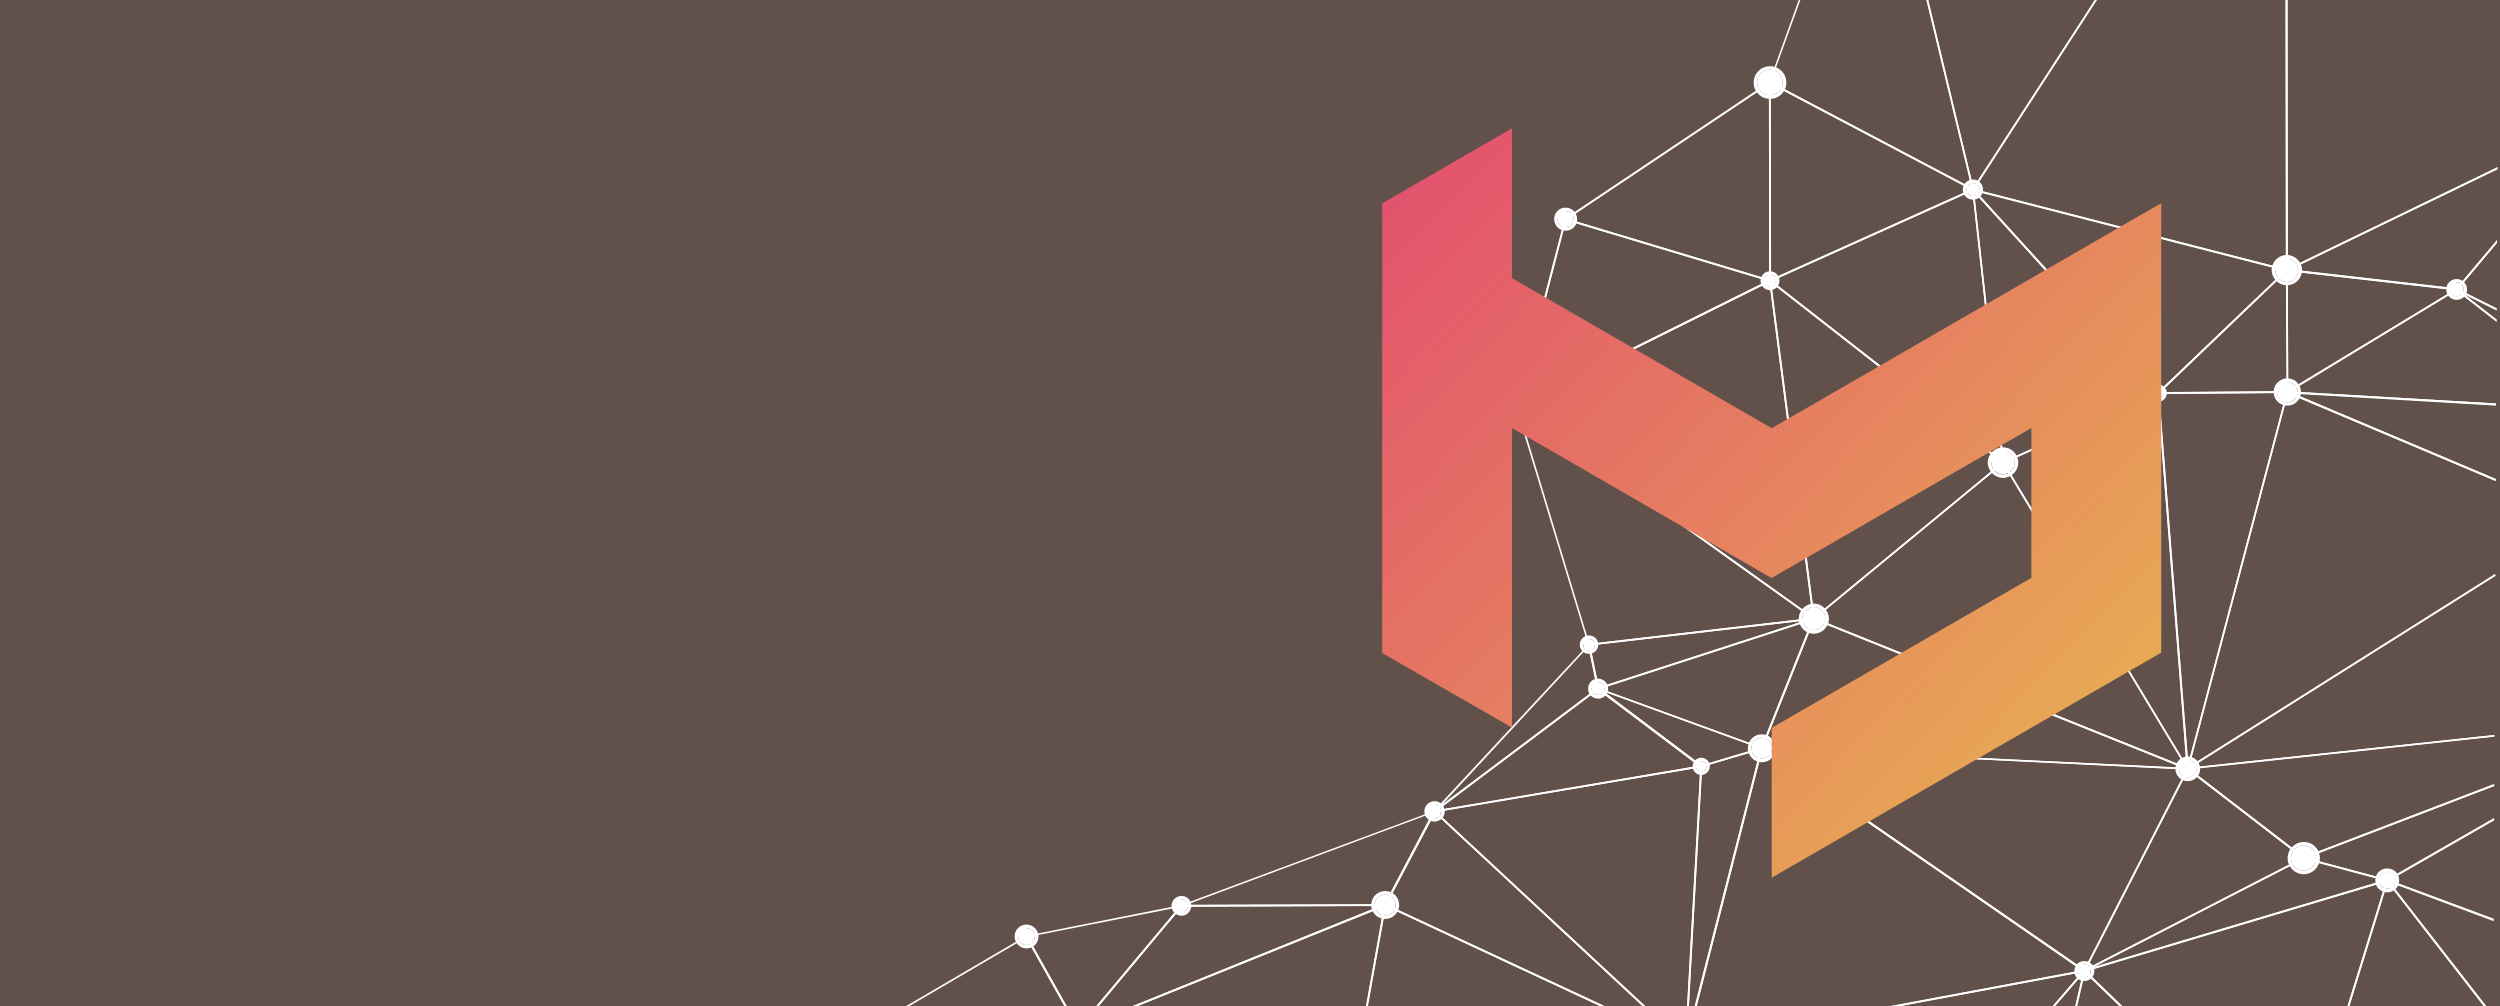 <svg xmlns="http://www.w3.org/2000/svg" xmlns:xlink="http://www.w3.org/1999/xlink" x="0px" y="0px"
	 viewBox="0 167 1163 468" enable-background="new 0 167 1163 468" xml:space="preserve">
<rect x="0" y="167" width="1163" height="468" fill="#333333" stroke="none"/>
<g>
	<g>
		
			<linearGradient id="SVGID_1_" gradientUnits="userSpaceOnUse" x1="0" y1="369" x2="1163" y2="369" gradientTransform="matrix(1 0 0 -1 0 770)">
			<stop  offset="0" style="stop-color:#E34D6F"/>
			<stop  offset="1" style="stop-color:#E9C54C"/>
		</linearGradient>
		<path fill="url(#SVGID_1_)" d="M0,635V167h1163v468H0z"/>
	</g>
	<g>
		<path fill="#62514B" d="M0,635V167h1163v468H0z"/>
	</g>
	<g>
		<g>
			<g>
				<g>
					<path fill="#FFFFFF" d="M1161.2,354.7l-95.8-5.6l77.4-46.9l18.6,14.5l0-1l-18.3-14.3c-0.1-0.1-0.3-0.1-0.5,0l-78.8,47.8
						c-0.2,0.1-0.2,0.3-0.2,0.5c0,0.2,0.2,0.3,0.4,0.3l97.1,5.7L1161.2,354.7z"/>
				</g>
			</g>
			<g>
				<g>
					<path fill="#FFFFFF" d="M1160.2,547.6l-49.7,28.5l-37.5-10l87.3-33.4l0-0.9l-88.8,34c-0.2,0.1-0.3,0.2-0.3,0.4
						c0,0.2,0.1,0.3,0.3,0.4l38.9,10.4c0.1,0,0.2,0,0.3,0l49.4-28.4L1160.2,547.6z"/>
				</g>
			</g>
			<g>
				<g>
					<path fill="#FFFFFF" d="M839.7,455.7l-96,31.1l-4-19.5L839.7,455.7z M743.4,487.7c0,0,0.1,0,0.1,0l100.3-32.5
						c0.2-0.1,0.3-0.3,0.3-0.5c0-0.2-0.2-0.4-0.4-0.3l-104.6,12.1c-0.2,0-0.4,0.2-0.4,0.5c0,0,0,0,0,0l4.2,20.4
						C743,487.6,743.2,487.7,743.4,487.7L743.4,487.7z"/>
				</g>
			</g>
			<g>
				<g>
					<path fill="#FFFFFF" d="M931.7,382.8l85,141l-172.2-69.1L931.7,382.8z M1017.7,525c0.2,0,0.4-0.2,0.4-0.4c0-0.1,0-0.1-0.1-0.2
						L932.2,382c-0.1-0.1-0.2-0.2-0.3-0.2c-0.1,0-0.2,0-0.3,0.1l-88.1,72.6c-0.2,0.1-0.2,0.4-0.1,0.6c0,0.1,0.1,0.1,0.2,0.1
						l174,69.9C1017.6,525,1017.7,525,1017.7,525L1017.7,525z"/>
				</g>
			</g>
			<g>
				<g>
					<path fill="#FFFFFF" d="M1003.6,350.5l13.5,172.4l-84.8-140.6L1003.6,350.5z M1017.7,525c0.2,0,0.4-0.2,0.4-0.4c0,0,0,0,0,0
						l-13.7-174.7c0-0.2-0.2-0.4-0.4-0.4c0,0-0.1,0-0.1,0l-72.2,32.3c-0.2,0.1-0.3,0.3-0.2,0.5c0,0,0,0,0,0l85.9,142.4
						C1017.4,525,1017.6,525,1017.7,525L1017.7,525z"/>
				</g>
			</g>
			<g>
				<g>
					<path fill="#FFFFFF" d="M1063.6,349.8l-45.6,172.4l-13.5-171.9L1063.6,349.8z M1018.1,524.7l46.4-175.2c0-0.1,0-0.3-0.1-0.4
						c-0.1-0.1-0.2-0.1-0.3-0.2l-60.1,0.5c-0.1,0-0.2,0-0.3,0.1c-0.1,0.1-0.1,0.2-0.1,0.3l13.7,174.7c0,0.2,0.2,0.4,0.4,0.4l0,0
						C1017.9,525.1,1018.1,524.9,1018.1,524.7L1018.1,524.7z"/>
				</g>
			</g>
			<g>
				<g>
					<path fill="#FFFFFF" d="M1160.3,531.7l-88.6,33.9l-52.9-40.7l141.6-15.2l0-0.8l-142.7,15.3c-0.2,0-0.3,0.1-0.4,0.3
						c0,0.2,0,0.3,0.1,0.4l53.9,41.5c0.1,0.1,0.3,0.1,0.4,0.1l88.5-33.9L1160.3,531.7z"/>
				</g>
			</g>
			<g>
				<g>
					<path fill="#FFFFFF" d="M1063.7,349l-58.7,0.5l58.4-55.9L1063.7,349z M1004,350.3l60.1-0.5c0.2,0,0.4-0.2,0.4-0.4c0,0,0,0,0,0
						l-0.3-56.7c0.2-0.2,0.2-0.4,0-0.6c-0.2-0.2-0.4-0.2-0.6,0c-0.1,0.1-0.1,0.2-0.1,0.3l-59.8,57.2c-0.2,0.2-0.2,0.4,0,0.6
						C1003.8,350.3,1003.9,350.3,1004,350.3L1004,350.3z"/>
				</g>
			</g>
			<g>
				<g>
					<path fill="#FFFFFF" d="M1161.8,244.8l-97.5,47.2L1064,31.5l98.2,128.7l0-1.3L1063.9,30c-0.1-0.1-0.3-0.2-0.5-0.1
						c-0.2,0.1-0.3,0.2-0.3,0.4l0.3,262.4c0,0.2,0.2,0.4,0.4,0.4c0.1,0,0.1,0,0.2,0l97.7-47.3L1161.8,244.8z"/>
				</g>
			</g>
			<g>
				<g>
					<path fill="#FFFFFF" d="M1141.6,301.9l-77.1,46.7l-0.2-55.5L1141.6,301.9z M1064.1,349.8c0.1,0,0.2,0,0.2-0.1l78.8-47.8
						c0.2-0.1,0.3-0.4,0.1-0.6c-0.1-0.1-0.2-0.2-0.3-0.2l-79-9c-0.1,0-0.2,0-0.3,0.1c-0.1,0.1-0.1,0.2-0.1,0.3l0.3,56.7
						C1063.7,349.6,1063.9,349.8,1064.1,349.8C1064.1,349.8,1064.1,349.8,1064.1,349.8L1064.1,349.8z"/>
				</g>
			</g>
			<g>
				<g>
					<path fill="#FFFFFF" d="M1161.6,278.7l-18.9,22.5l-77.4-8.8l96.5-46.7l0-0.9l-98.1,47.5c-0.2,0.1-0.3,0.3-0.2,0.6
						c0.1,0.1,0.2,0.2,0.3,0.2l79,9l0,0c0.1,0,0.2-0.1,0.3-0.1l18.4-21.9L1161.6,278.7z"/>
				</g>
			</g>
			<g>
				<g>
					<path fill="#FFFFFF" d="M1161.4,310.4l-17.9-8.9l18.1-21.5l0-1.3l-19.1,22.7c-0.1,0.2-0.1,0.4,0.1,0.6c0,0,0.1,0,0.1,0.1
						l18.8,9.3L1161.4,310.4z"/>
				</g>
			</g>
			<g>
				<g>
					<path fill="#FFFFFF" d="M1161.4,315.6l-15.1-11.7l15.1,7.5l0-0.9l-18.4-9.2c-0.2-0.1-0.5,0-0.6,0.2c-0.1,0.2,0,0.4,0.1,0.5
						l18.8,14.6L1161.4,315.6z"/>
				</g>
			</g>
			<g>
				<g>
					<path fill="#FFFFFF" d="M818.3,515l-26.8,8l-45.6-34.4L818.3,515z M791.5,523.9l28.2-8.4c0.2-0.1,0.3-0.3,0.3-0.5
						c0-0.1-0.1-0.2-0.3-0.3l-76.2-27.7c-0.2-0.1-0.4,0-0.5,0.3c-0.1,0.2,0,0.4,0.1,0.5l48,36.2
						C791.3,523.9,791.4,523.9,791.5,523.9L791.5,523.9z"/>
				</g>
			</g>
			<g>
				<g>
					<path fill="#FFFFFF" d="M843,455.5l-23.7,59.1l-74.7-27.2L843,455.5z M819.6,515.5c0.2,0,0.3-0.1,0.4-0.3l24.1-60.3
						c0.1-0.1,0-0.3-0.1-0.4c-0.1-0.1-0.3-0.2-0.4-0.1l-100.3,32.5c-0.2,0.1-0.3,0.3-0.3,0.5c0,0.1,0.1,0.2,0.2,0.3l76.2,27.7
						C819.5,515.5,819.6,515.5,819.6,515.5z"/>
				</g>
			</g>
			<g>
				<g>
					<path fill="#FFFFFF" d="M819,515.7L784.9,649l6.9-125.3L819,515.7z M784.7,653.3L820,515.2c0.2-0.1,0.3-0.3,0.3-0.5
						c-0.1-0.2-0.3-0.3-0.5-0.3c-0.1,0-0.2,0.1-0.3,0.3l-28.2,8.4c-0.2,0.1-0.3,0.2-0.3,0.4l-7.2,129.7c0,0.2,0.2,0.4,0.4,0.4
						C784.4,653.6,784.6,653.5,784.7,653.3L784.7,653.3z"/>
				</g>
			</g>
			<g>
				<g>
					<path fill="#FFFFFF" d="M844,455.3l171.3,68.8l-195.1-9.4L844,455.3z M1017.7,525c0.2,0,0.4-0.2,0.4-0.4c0-0.2-0.1-0.3-0.3-0.4
						l-174-69.9c-0.2-0.1-0.4,0-0.5,0.2c0,0,0,0,0,0l-24.1,60.3c-0.1,0.2,0,0.5,0.2,0.5c0,0,0.1,0,0.1,0L1017.7,525L1017.7,525
						L1017.7,525z"/>
				</g>
			</g>
			<g>
				<g>
					<path fill="#FFFFFF" d="M931.2,382.2L844.1,454L824,298.5L931.2,382.2z M844,455.1l88.1-72.6c0.2-0.1,0.2-0.4,0.1-0.6
						c0,0,0,0-0.1-0.1l-108.4-84.6c0-0.2-0.2-0.4-0.5-0.4c-0.2,0-0.4,0.2-0.4,0.5c0,0.1,0.1,0.2,0.2,0.3l20.3,157.2
						c0,0.2,0.2,0.4,0.5,0.4C843.9,455.2,843.9,455.2,844,455.1L844,455.1z"/>
				</g>
			</g>
			<g>
				<g>
					<path fill="#FFFFFF" d="M917.5,255.8l13.8,125.5l-107.1-83.6L917.5,255.8z M931.8,382.6c0.2,0,0.4-0.2,0.4-0.4c0,0,0,0,0,0
						l-14-127c0-0.2-0.2-0.4-0.5-0.4c0,0-0.1,0-0.1,0l-94.4,42.4c-0.2,0.1-0.3,0.3-0.2,0.5c0,0.1,0.1,0.1,0.1,0.2l108.4,84.6
						C931.6,382.6,931.7,382.6,931.8,382.6L931.8,382.6z"/>
				</g>
			</g>
			<g>
				<g>
					<path fill="#FFFFFF" d="M1062.7,30.9L918,254.2L873.3,68.4L1062.7,30.9z M917.8,255.6c0.1,0,0.3-0.1,0.3-0.2l145.7-224.9
						c0.2,0,0.4-0.3,0.3-0.5c0-0.2-0.3-0.4-0.5-0.3c-0.1,0-0.2,0.1-0.3,0.2L872.7,67.7c-0.2,0-0.4,0.3-0.3,0.5c0,0,0,0,0,0
						l45.1,187.1C917.5,255.5,917.7,255.6,917.8,255.6L917.8,255.6z"/>
				</g>
			</g>
			<g>
				<g>
					<path fill="#FFFFFF" d="M1003.3,349.8l-71.1,31.8l-13.8-125.2L1003.3,349.8z M931.8,382.6c0.1,0,0.1,0,0.2,0l72.2-32.3
						c0.2-0.1,0.3-0.3,0.2-0.5c0,0,0-0.1-0.1-0.1l-86.1-94.7c-0.2-0.2-0.4-0.2-0.6,0c-0.1,0.1-0.1,0.2-0.1,0.3l14,127
						c0,0.1,0.1,0.2,0.2,0.3C931.7,382.6,931.7,382.6,931.8,382.6z"/>
				</g>
			</g>
			<g>
				<g>
					<path fill="#FFFFFF" d="M1063,292.9l-59,56.4l-84.9-93.4L1063,292.9z M1004,350.3c0.1,0,0.2,0,0.3-0.1l59.8-57.2
						c0.2-0.2,0.2-0.4,0-0.6c-0.1-0.1-0.1-0.1-0.2-0.1l-146-37.5c-0.2-0.1-0.4,0.1-0.5,0.3c0,0.1,0,0.3,0.1,0.4l86.1,94.7
						C1003.8,350.3,1003.9,350.3,1004,350.3L1004,350.3z"/>
				</g>
			</g>
			<g>
				<g>
					<path fill="#FFFFFF" d="M1063.1,31.7l0.3,260.5L918.5,255L1063.1,31.7z M1064.1,293c0.1-0.1,0.2-0.2,0.2-0.3L1064,30.3
						c0-0.2-0.2-0.4-0.4-0.4c-0.1,0-0.3,0.1-0.3,0.2L917.5,255c-0.1,0.2-0.1,0.4,0.1,0.6c0,0,0.1,0,0.1,0.1l146,37.5
						C1063.9,293.1,1064,293.1,1064.1,293L1064.1,293z"/>
				</g>
			</g>
			<g>
				<g>
					<path fill="#FFFFFF" d="M968.5,618.4l-183.7,34.3l35-137L968.5,618.4z M784.3,653.6C784.3,653.6,784.3,653.6,784.3,653.6
						l185.4-34.6c0.2,0,0.4-0.3,0.3-0.5c0-0.1-0.1-0.2-0.2-0.3l-150-103.6c-0.1-0.1-0.3-0.1-0.4,0c-0.1,0-0.2,0.2-0.3,0.3
						l-35.4,138.2C783.8,653.3,783.9,653.6,784.3,653.6C784.2,653.6,784.2,653.6,784.3,653.6L784.3,653.6z"/>
				</g>
			</g>
			<g>
				<g>
					<path fill="#FFFFFF" d="M968.5,619.3l-74.7,86.6l-108.2-52.5L968.5,619.3z M893.9,706.8c0.1,0,0.2-0.1,0.3-0.1l75.7-87.8
						c0.1-0.1,0.1-0.3,0-0.5c-0.1-0.2-0.3-0.2-0.4-0.2l-185.3,34.6c-0.2,0-0.3,0.2-0.3,0.3c0,0.2,0.1,0.3,0.2,0.4l109.6,53.2
						C893.8,706.8,893.8,706.8,893.9,706.8L893.9,706.8z"/>
				</g>
			</g>
			<g>
				<g>
					<path fill="#FFFFFF" d="M1017.1,525l-47.6,93L821,515.5L1017.1,525z M969.7,619.1c0.1,0,0.2-0.1,0.3-0.2l48.1-94
						c0.1-0.2,0-0.4-0.2-0.6c-0.1,0-0.1,0-0.2,0l-198.1-9.6c-0.2,0-0.3,0.1-0.4,0.3c-0.1,0.2,0,0.4,0.2,0.5l150,103.6
						C969.5,619.1,969.6,619.1,969.7,619.1L969.7,619.1z"/>
				</g>
			</g>
			<g>
				<g>
					<path fill="#FFFFFF" d="M968.8,620.2l-23.9,103.9l-50.3-17.9L968.8,620.2z M945.2,725c0.2,0,0.4-0.1,0.4-0.3l24.4-106
						c0-0.2-0.1-0.4-0.3-0.5c-0.1,0-0.3,0-0.4,0.1l-75.7,87.8c-0.1,0.2-0.1,0.4,0,0.6c0,0,0.1,0.1,0.1,0.1l51.3,18.2
						C945.1,725,945.2,725,945.2,725L945.2,725z"/>
				</g>
			</g>
			<g>
				<g>
					<path fill="#FFFFFF" d="M1067.3,713.5l-121.5,10.7l24.1-104.7L1067.3,713.5z M945.3,725l123-10.8c0.2,0,0.4-0.2,0.4-0.4
						c0-0.1-0.1-0.2-0.1-0.3l-98.6-95.2c0.1-0.2-0.1-0.4-0.3-0.5c-0.2-0.1-0.4,0.1-0.5,0.3c0,0.1,0,0.3,0.1,0.4l-24.4,106
						c-0.1,0.2,0.1,0.4,0.3,0.5C945.2,725,945.2,725,945.3,725L945.3,725z"/>
				</g>
			</g>
			<g>
				<g>
					<path fill="#FFFFFF" d="M1070.9,566.1l-100.3,51.6l47.3-92.4L1070.9,566.1z M969.8,619l102.1-52.5c0.2-0.1,0.3-0.4,0.2-0.6
						c0-0.1-0.1-0.1-0.1-0.1l-53.9-41.5c-0.2-0.1-0.4-0.1-0.6,0.1c0,0,0,0,0,0.1l-48.1,94c-0.1,0.2,0,0.4,0.2,0.6c0.1,0,0.1,0,0.2,0
						C969.7,619.1,969.7,619.1,969.8,619L969.8,619z"/>
				</g>
			</g>
			<g>
				<g>
					<path fill="#FFFFFF" d="M1110,577.1l-42,135.9l-97.6-94.2L1110,577.1z M1068.3,714.2c0.1,0,0.2-0.1,0.3-0.3l42.4-137.3
						c0.1-0.2-0.1-0.4-0.3-0.5c-0.1,0-0.2,0-0.2,0l-141,42.1c-0.2,0.1-0.3,0.3-0.3,0.5c0,0.1,0.1,0.1,0.1,0.2l98.6,95.2
						C1068,714.2,1068.2,714.3,1068.3,714.2L1068.3,714.2z"/>
				</g>
			</g>
			<g>
				<g>
					<path fill="#FFFFFF" d="M1109.1,576.5L973.7,617l98-50.4L1109.1,576.5z M969.6,619.1c0,0,0.1,0,0.1,0l141-42.1
						c0.2-0.1,0.3-0.3,0.3-0.5c0-0.1-0.1-0.2-0.3-0.3l-38.9-10.4c-0.1,0-0.2,0-0.3,0l-102.1,52.5c-0.2,0.1-0.3,0.3-0.2,0.5
						C969.3,619,969.4,619.1,969.6,619.1L969.6,619.1z"/>
				</g>
			</g>
			<g>
				<g>
					<path fill="#FFFFFF" d="M501,645.3l-138,24.9l114.4-67L501,645.3z M360.8,671.5C360.8,671.5,360.8,671.5,360.8,671.5l141-25.4
						c0.2,0,0.4-0.3,0.3-0.5c0,0,0-0.1,0-0.1l-24.1-43c-0.1-0.2-0.4-0.3-0.6-0.2c0,0,0,0,0,0l-116.8,68.4c-0.2,0.1-0.3,0.4-0.1,0.6
						C360.5,671.4,360.6,671.5,360.8,671.5z"/>
				</g>
			</g>
			<g>
				<g>
					<path fill="#FFFFFF" d="M548.5,589l-46.8,55.9l-23.6-42L548.5,589z M501.7,646.1c0.1,0,0.2-0.1,0.3-0.1l47.9-57.3
						c0.1-0.1,0.1-0.3,0-0.5c-0.1-0.1-0.3-0.2-0.4-0.2l-72.1,14.3c-0.2,0-0.4,0.3-0.3,0.5c0,0,0,0.1,0,0.1l24.1,43
						C501.4,646,501.5,646,501.7,646.1L501.7,646.1L501.7,646.1z"/>
				</g>
			</g>
			<g>
				<g>
					<path fill="#FFFFFF" d="M705.6,356.6c-0.2,0-0.4-0.2-0.4-0.4c0,0,0-0.1,0-0.1l22.6-87.2c0.1-0.2,0.3-0.3,0.5-0.3
						c0.2,0.1,0.3,0.3,0.3,0.5L706,356.2C706,356.4,705.8,356.6,705.6,356.6z"/>
				</g>
			</g>
			<g>
				<g>
					<path fill="#FFFFFF" d="M822.3,297.7l-116,57.7l22.3-85.9L822.3,297.7z M705.6,356.6c0.1,0,0.1,0,0.2,0l117.8-58.6
						c0.2-0.1,0.3-0.3,0.2-0.6c-0.1-0.1-0.1-0.2-0.2-0.2l-95.1-28.6c-0.2-0.1-0.4,0.1-0.5,0.3c0,0,0,0,0,0L705.2,356
						c-0.1,0.2,0.1,0.4,0.3,0.5C705.6,356.5,705.6,356.6,705.6,356.6L705.6,356.6z"/>
				</g>
			</g>
			<g>
				<g>
					<path fill="#FFFFFF" d="M842.6,454.5l-103.2,12l-33.1-109.3L842.6,454.5z M739.2,467.3C739.2,467.3,739.2,467.3,739.2,467.3
						l104.6-12.1c0.2,0.1,0.4,0.1,0.6-0.1c0.1-0.2,0.1-0.4-0.1-0.6c-0.1-0.1-0.2-0.1-0.3-0.1l-138.1-98.6c-0.2-0.1-0.4-0.1-0.6,0.1
						c-0.1,0.1-0.1,0.2-0.1,0.4L738.8,467C738.8,467.2,739,467.3,739.2,467.3L739.2,467.3z"/>
				</g>
			</g>
			<g>
				<g>
					<path fill="#FFFFFF" d="M823.1,298.2l20.1,155.7l-136.8-97.7L823.1,298.2z M843.7,455.2c0.2,0,0.4-0.2,0.4-0.4c0,0,0,0,0-0.1
						l-20.3-157.2c0-0.2-0.2-0.4-0.5-0.4c0,0-0.1,0-0.1,0l-117.8,58.6c-0.1,0.1-0.2,0.2-0.2,0.3c0,0.1,0.1,0.3,0.2,0.4l138.1,98.6
						C843.6,455.2,843.7,455.2,843.7,455.2L843.7,455.2z"/>
				</g>
			</g>
			<g>
				<g>
					<path fill="#FFFFFF" d="M743,487.2l-72.2,54.2l68.2-73.6L743,487.2z M667.3,544.9c0.1,0,0.2,0,0.3-0.1l76.1-57.1
						c0.1-0.1,0.2-0.3,0.2-0.4l-4.2-20.4c0-0.2-0.1-0.3-0.3-0.3c-0.1,0-0.3,0-0.4,0.1L667,544.2c-0.2,0.2-0.1,0.4,0,0.6
						C667.1,544.9,667.2,544.9,667.3,544.9L667.3,544.9z"/>
				</g>
			</g>
			<g>
				<g>
					<path fill="#FFFFFF" d="M790.4,523.2l-121.5,20.6l74.5-55.9L790.4,523.2z M667.4,544.9l124.1-21c0.2,0.1,0.4,0.1,0.6-0.1
						c0.1-0.2,0.1-0.4-0.1-0.6c-0.1-0.1-0.2-0.1-0.3-0.1l-48-36.2c-0.1-0.1-0.3-0.1-0.5,0l-76.1,57.2c-0.2,0.1-0.2,0.4-0.1,0.6
						C667.1,544.8,667.2,544.9,667.4,544.9z"/>
				</g>
			</g>
			<g>
				<g>
					<path fill="#FFFFFF" d="M791,524l-7.1,128.3L668.2,544.7L791,524z M784.3,653.6c0.2,0,0.4-0.2,0.4-0.4l7.2-129.7
						c0-0.2-0.2-0.4-0.4-0.4c0,0-0.1,0-0.1,0l-124.1,21c-0.2,0-0.4,0.2-0.3,0.5c0,0.1,0.1,0.2,0.1,0.2L784,653.5
						C784,653.6,784.1,653.6,784.3,653.6L784.3,653.6z"/>
				</g>
			</g>
			<g>
				<g>
					<path fill="#FFFFFF" d="M1160.8,434.1l-142.4,89.6l46-173.8l96.7,40.8l0-0.9l-96.8-40.9c-0.2-0.1-0.5,0-0.5,0.2c0,0,0,0,0,0
						l-46.4,175.2c-0.1,0.2,0.1,0.4,0.3,0.5c0.1,0,0.2,0,0.3-0.1l142.9-89.9L1160.8,434.1z"/>
				</g>
			</g>
			<g>
				<g>
					<path fill="#FFFFFF" d="M1160.4,508.9l-141,15.1l141.3-89l0-1l-143.3,90.2c-0.2,0-0.4,0.2-0.4,0.4c0,0.2,0.2,0.4,0.4,0.4
						c0.1,0,0.1,0,0.2-0.1c0,0,0,0,0,0l142.7-15.3L1160.4,508.9z"/>
				</g>
			</g>
			<g>
				<g>
					<path fill="#FFFFFF" d="M1161,389.9l-94.6-40l94.7,5.6l0-0.8l-97.1-5.7c-0.2,0-0.4,0.1-0.4,0.3c0,0.2,0.1,0.4,0.2,0.5l97.1,41
						L1161,389.9z"/>
				</g>
			</g>
			<g>
				<g>
					<path fill="#FFFFFF" d="M642.2,588.4L503,644.7l46.8-55.9L642.2,588.4z M501.7,646.1c0.1,0,0.1,0,0.2,0l142.7-57.6
						c0.2-0.1,0.3-0.3,0.2-0.5c-0.1-0.2-0.2-0.3-0.4-0.3h0l-94.8,0.3c-0.1,0-0.2,0.1-0.3,0.1l-47.9,57.3c-0.1,0.1-0.1,0.4,0,0.5
						C501.4,646,501.5,646.1,501.7,646.1L501.7,646.1z"/>
				</g>
			</g>
			<g>
				<g>
					<path fill="#FFFFFF" d="M643.8,588.7l-27,149.8l-114.3-92.8L643.8,588.7z M617.1,739.7c0,0,0.1,0,0.1,0
						c0.1-0.1,0.2-0.2,0.3-0.3l27.3-151.3c0-0.2-0.1-0.4-0.3-0.5c-0.1,0-0.2,0-0.2,0l-142.7,57.6c-0.2,0.1-0.3,0.3-0.2,0.5
						c0,0.1,0.1,0.1,0.1,0.2l115.4,93.6C616.9,739.7,617,739.7,617.1,739.7z"/>
				</g>
			</g>
			<g>
				<g>
					<path fill="#FFFFFF" d="M644.1,587.6l-92.2,0.3l114.5-42.7L644.1,587.6z M549.6,588.8l94.8-0.3c0.2,0,0.3-0.1,0.4-0.2l23-43.5
						c0.1-0.2,0.1-0.3-0.1-0.5c-0.1-0.1-0.3-0.2-0.5-0.1L549.5,588c-0.2,0.1-0.3,0.3-0.2,0.5C549.3,588.7,549.4,588.8,549.6,588.8
						L549.6,588.8z"/>
				</g>
			</g>
			<g>
				<g>
					<path fill="#FFFFFF" d="M783.3,653.2l-165.7,85.3l27.1-149.9L783.3,653.2z M617.2,739.6l167.2-86.1c0.2-0.1,0.3-0.4,0.2-0.6
						c0-0.1-0.1-0.1-0.2-0.2l-139.9-65.2c-0.2-0.1-0.5,0-0.5,0.2c0,0,0,0.1,0,0.1l-27.3,151.3c0,0.2,0.1,0.4,0.3,0.5c0,0,0,0,0.1,0
						C617.1,739.7,617.2,739.7,617.2,739.6z"/>
				</g>
			</g>
			<g>
				<g>
					<path fill="#FFFFFF" d="M667.4,545.1l114.6,106.6l-137.1-63.9L667.4,545.1z M784.3,653.6c0.2,0,0.4-0.2,0.4-0.4
						c0-0.1,0-0.2-0.1-0.3L667.6,544.2c-0.2-0.2-0.4-0.1-0.6,0c0,0,0,0.1-0.1,0.1l-23,43.5c-0.1,0.1-0.1,0.2,0,0.3
						c0,0.1,0.1,0.2,0.2,0.2l139.9,65.2C784.1,653.6,784.2,653.6,784.3,653.6L784.3,653.6z"/>
				</g>
			</g>
			<g>
				<g>
					<path fill="#FFFFFF" d="M1160,594.5l-48.4-18l48.7-27.9l0-1l-49.8,28.6c-0.2,0.1-0.3,0.4-0.2,0.6c0,0.1,0.1,0.1,0.2,0.2
						l49.5,18.5L1160,594.5z"/>
				</g>
			</g>
			<g>
				<g>
					<path fill="#FFFFFF" d="M728.3,269.3c-0.2,0-0.4-0.2-0.4-0.4c0-0.1,0.1-0.3,0.2-0.3l95.1-63.6c0.2-0.1,0.4-0.1,0.6,0.1
						c0.1,0.2,0.1,0.4-0.1,0.6l-95.1,63.6C728.4,269.3,728.4,269.3,728.3,269.3L728.3,269.3z"/>
				</g>
			</g>
			<g>
				<g>
					<path fill="#FFFFFF" d="M822.9,206.1L823,297l-93.8-28.2L822.9,206.1z M823.7,297.9c0.1-0.1,0.2-0.2,0.2-0.3l-0.1-92.2
						c0-0.2-0.2-0.4-0.4-0.4c-0.1,0-0.2,0-0.2,0.1l-95.1,63.6c-0.1,0.1-0.2,0.2-0.2,0.4c0,0.2,0.1,0.3,0.3,0.3l95.1,28.6
						C823.4,298,823.6,298,823.7,297.9L823.7,297.9z"/>
				</g>
			</g>
			<g>
				<g>
					<path fill="#FFFFFF" d="M916.9,255.2l-93.1,41.8l-0.1-90.9L916.9,255.2z M823.4,298c0.1,0,0.1,0,0.2,0l94.4-42.4
						c0.1-0.1,0.2-0.2,0.2-0.4c0-0.2-0.1-0.3-0.2-0.4L823.5,205c-0.2-0.1-0.5,0-0.6,0.2c0,0.1,0,0.1,0,0.2l0.1,92.2
						C823,297.8,823.2,298,823.4,298z"/>
				</g>
			</g>
			<g>
				<g>
					<path fill="#FFFFFF" d="M872.7,69.5l44.5,184.9l-93.4-49.3L872.7,69.5z M918.1,255.5c0.1-0.1,0.2-0.3,0.1-0.4L873.2,68
						c0-0.2-0.2-0.3-0.4-0.3c-0.2,0-0.3,0.1-0.4,0.3L823,205.2c-0.1,0.2,0,0.4,0.2,0.5l94.5,49.9c0.1,0,0.1,0,0.2,0
						C917.9,255.6,918,255.6,918.1,255.5L918.1,255.5z"/>
				</g>
			</g>
			<g>
				<g>
					<path fill="#FFFFFF" d="M1159.7,651.6l-90.8,61.3l41.8-135.4l49,63.1l0-1.3l-48.9-62.9c-0.1-0.1-0.2-0.2-0.4-0.2
						c-0.2,0-0.3,0.1-0.3,0.3l-42.4,137.3c-0.1,0.2,0,0.4,0.3,0.5c0.1,0,0.3,0,0.4-0.1l91.3-61.6L1159.7,651.6z"/>
				</g>
			</g>
			<g>
				<g>
					<path fill="#FFFFFF" d="M1159.8,639.1l-48-61.7l48.2,17.9l0-0.9l-49.3-18.3c-0.2-0.1-0.4,0-0.5,0.1c-0.1,0.1-0.1,0.4,0,0.5
						l49.5,63.7L1159.8,639.1z"/>
				</g>
			</g>
		</g>
		<g>
			<g>
				<g>
					<path fill="#FFFFFF" d="M1142.9,298.5c-1.8,0-3.2,1.4-3.2,3.2s1.4,3.2,3.2,3.2s3.2-1.4,3.2-3.2S1144.6,298.5,1142.9,298.5z"/>
				</g>
				<g>
					<path fill="#FFFFFF" d="M1147.7,301.7c0,2.7-2.2,4.8-4.9,4.8c-2.7,0-4.8-2.2-4.8-4.9c0-2.7,2.2-4.8,4.8-4.8
						C1145.5,296.8,1147.7,299,1147.7,301.7L1147.7,301.7z M1139.7,301.6c0,1.8,1.4,3.2,3.2,3.2c1.8,0,3.2-1.4,3.2-3.2
						s-1.4-3.2-3.2-3.2L1139.7,301.6z"/>
				</g>
			</g>
			<g>
				<g>
					<path fill="#FFFFFF" d="M926.4,382.2c0-3,2.4-5.5,5.4-5.5c3,0,5.5,2.4,5.5,5.4c0,0,0,0.1,0,0.1c0,3-2.5,5.4-5.5,5.4
						C928.8,387.5,926.4,385.1,926.4,382.2z"/>
				</g>
				<g>
					<path fill="#FFFFFF" d="M938.9,382.2c0,3.9-3.2,7.1-7.1,7.1c-3.9,0-7.1-3.2-7.1-7.1c0-3.9,3.2-7.1,7.1-7.1
						C935.8,375.1,938.9,378.3,938.9,382.2z M926.4,382.2c0,3,2.4,5.5,5.4,5.5c3,0,5.5-2.4,5.5-5.4c0-3-2.4-5.5-5.4-5.5c0,0,0,0,0,0
						L926.4,382.2z"/>
				</g>
			</g>
			<g>
				<g>
					<path fill="#FFFFFF" d="M1006.3,349.9c0-1.3-1-2.4-2.3-2.4s-2.4,1-2.4,2.3c0,0,0,0.1,0,0.1c0,1.3,1.1,2.3,2.4,2.3
						C1005.3,352.2,1006.3,351.2,1006.3,349.9z"/>
				</g>
				<g>
					<path fill="#FFFFFF" d="M1004,345.9c2.2,0,4,1.8,4,4c0,2.2-1.8,4-4,4c-2.2,0-4-1.8-4-4C1000,347.7,1001.8,345.9,1004,345.9
						L1004,345.9z M1004,347.6c-1.3,0-2.3,1-2.3,2.3c0,1.3,1,2.3,2.3,2.3l0,0c1.3,0,2.3-1,2.3-2.3
						C1006.3,348.6,1005.3,347.6,1004,347.6z"/>
				</g>
			</g>
			<g>
				<g>
					<path fill="#FFFFFF" d="M1063.8,298.1c3,0,5.4-2.4,5.4-5.3c0-3-2.4-5.4-5.3-5.4c-3,0-5.4,2.4-5.4,5.3c0,0,0,0,0,0
						C1058.5,295.6,1060.8,298,1063.8,298.1C1063.8,298.1,1063.8,298.1,1063.8,298.1L1063.8,298.1z"/>
				</g>
				<g>
					<path fill="#FFFFFF" d="M1070.9,292.7c0,3.9-3.2,7-7.1,7c-3.9,0-7-3.2-7-7.1c0-3.9,3.2-7,7.1-7
						C1067.7,285.7,1070.9,288.8,1070.9,292.7L1070.9,292.7z M1058.5,292.7c0,3,2.4,5.4,5.3,5.4c3,0,5.4-2.4,5.4-5.3l0,0
						c0-3-2.4-5.4-5.3-5.4L1058.5,292.7z"/>
				</g>
			</g>
			<g>
				<g>
					<path fill="#FFFFFF" d="M819.6,510.2c-2.7,0-4.9,2.1-4.9,4.8c0,0,0,0,0,0c0,2.7,2.1,4.9,4.8,4.9s4.9-2.1,4.9-4.8
						C824.5,512.4,822.3,510.2,819.6,510.2C819.6,510.2,819.6,510.2,819.6,510.2L819.6,510.2z"/>
				</g>
				<g>
					<path fill="#FFFFFF" d="M819.6,508.6c3.6,0,6.5,3,6.5,6.5c0,3.6-2.9,6.5-6.5,6.5c-3.6,0-6.5-3-6.5-6.5
						C813.1,511.4,816.1,508.5,819.6,508.6L819.6,508.6z M819.6,510.2c-2.7,0-4.9,2.1-4.9,4.8c0,2.7,2.1,4.9,4.8,4.9
						c2.7,0,4.9-2.1,4.9-4.8S822.3,510.2,819.6,510.2L819.6,510.2L819.6,510.2z"/>
				</g>
			</g>
			<g>
				<g>
					<path fill="#FFFFFF" d="M969.6,615.6c-1.7,0-3,1.4-3,3.1c0,1.6,1.3,2.9,2.9,3c1.7,0,3-1.3,3-3
						C972.6,617,971.3,615.6,969.6,615.6z"/>
				</g>
				<g>
					<path fill="#FFFFFF" d="M974.3,618.7c0,2.6-2.1,4.7-4.7,4.7c-2.6,0-4.7-2.1-4.6-4.7c0-2.6,2.1-4.7,4.7-4.6
						C972.2,614,974.3,616.1,974.3,618.7L974.3,618.7z M966.6,618.6c0,1.7,1.3,3,3,3c1.7,0,3-1.3,3-3c0-1.7-1.3-3-3-3L966.6,618.6z"
						/>
				</g>
			</g>
			<g>
				<g>
					<path fill="#FFFFFF" d="M1071.7,560.3c-3.2-0.1-5.9,2.5-6,5.7c-0.1,3.2,2.5,5.9,5.7,6c0.1,0,0.1,0,0.2,0c3.2,0,5.8-2.7,5.8-5.9
						C1077.4,562.9,1074.8,560.3,1071.7,560.3L1071.7,560.3z"/>
				</g>
				<g>
					<path fill="#FFFFFF" d="M1079.2,566.2c0,4.1-3.4,7.5-7.5,7.5c-4.1,0-7.5-3.4-7.5-7.5c0-4.1,3.4-7.5,7.5-7.5
						C1075.8,558.6,1079.2,562,1079.2,566.2z M1071.7,560.3c-3.2-0.1-5.9,2.5-6,5.7c-0.1,3.2,2.5,5.9,5.7,6c0.1,0,0.1,0,0.2,0
						c3.2,0,5.8-2.7,5.8-5.9C1077.4,562.9,1074.8,560.3,1071.7,560.3z"/>
				</g>
			</g>
			<g>
				<g>
					<path fill="#FFFFFF" d="M477.5,598.8c-2.2,0-3.9,1.7-3.9,3.9c0,2.2,1.7,3.9,3.9,3.9l0,0c2.2,0,3.9-1.7,3.9-3.9
						C481.4,600.5,479.7,598.8,477.5,598.8z"/>
				</g>
				<g>
					<path fill="#FFFFFF" d="M483.1,602.7c0,3.1-2.5,5.5-5.6,5.5c-3.1,0-5.5-2.5-5.5-5.6c0-3.1,2.5-5.5,5.6-5.5
						C480.6,597.2,483.1,599.6,483.1,602.7z M473.6,602.7c0,2.2,1.7,3.9,3.9,3.9s3.9-1.7,3.9-3.9c0-2.2-1.7-3.9-3.9-3.9L473.6,602.7
						z"/>
				</g>
			</g>
			<g>
				<g>
					<path fill="#FFFFFF" d="M705.7,353.8c-1.3,0-2.4,1-2.4,2.3s1,2.4,2.3,2.4l0,0c1.3,0,2.4-1,2.4-2.3S707,353.8,705.7,353.8z"/>
				</g>
				<g>
					<path fill="#FFFFFF" d="M709.6,356.2c0,2.2-1.8,4-4,4c-2.2,0-4-1.8-4-4c0-2.2,1.8-4,4-4C707.9,352.2,709.6,354,709.6,356.2
						L709.6,356.2z M705.7,353.8c-1.3,0-2.3,1.1-2.3,2.4c0,1.3,1,2.3,2.3,2.3c1.3,0,2.4-1,2.4-2.3C708,354.9,707,353.8,705.7,353.8z
						"/>
				</g>
			</g>
			<g>
				<g>
					<path fill="#FFFFFF" d="M843.8,449.4c-3,0-5.4,2.4-5.4,5.3c0,3,2.4,5.4,5.3,5.4s5.4-2.4,5.4-5.3
						C849.1,451.9,846.7,449.4,843.8,449.4z"/>
				</g>
				<g>
					<path fill="#FFFFFF" d="M850.8,454.8c0,3.9-3.2,7-7,7c-3.9,0-7-3.2-7-7c0-3.9,3.2-7,7-7C847.6,447.8,850.8,451,850.8,454.8z
						 M843.8,449.4c-3,0-5.4,2.4-5.4,5.3c0,3,2.4,5.4,5.3,5.4s5.4-2.4,5.4-5.3C849.1,451.9,846.7,449.4,843.8,449.4z"/>
				</g>
			</g>
			<g>
				<g>
					<path fill="#FFFFFF" d="M739.2,469.6c1.5,0,2.7-1.1,2.7-2.6c0-1.5-1.1-2.7-2.6-2.7c0,0-0.1,0-0.1,0c-1.5,0-2.7,1.2-2.6,2.7
						C736.6,468.4,737.7,469.5,739.2,469.6z"/>
				</g>
				<g>
					<path fill="#FFFFFF" d="M743.5,466.9c0,2.4-2,4.3-4.3,4.3c-2.4,0-4.3-2-4.3-4.3c0-2.4,2-4.3,4.3-4.3
						C741.6,462.6,743.5,464.5,743.5,466.9L743.5,466.9z M736.5,466.9c0,1.5,1.2,2.7,2.7,2.7c1.5,0,2.7-1.2,2.7-2.7
						c0-1.5-1.2-2.7-2.7-2.7c0,0,0,0,0,0L736.5,466.9z"/>
				</g>
			</g>
			<g>
				<g>
					<path fill="#FFFFFF" d="M743.4,484.3c-1.7,0-3,1.3-3,3s1.3,3,3,3s3-1.3,3-3S745.1,484.3,743.4,484.3L743.4,484.3z"/>
				</g>
				<g>
					<path fill="#FFFFFF" d="M748.1,487.4c0,2.6-2.1,4.7-4.7,4.6c-2.6,0-4.7-2.1-4.6-4.7c0-2.6,2.1-4.7,4.7-4.6
						C746,482.7,748.1,484.8,748.1,487.4L748.1,487.4z M740.4,487.3c0,1.7,1.3,3,3,3s3-1.3,3-3c0-1.7-1.3-3-3-3L740.4,487.3z"/>
				</g>
			</g>
			<g>
				<g>
					<path fill="#FFFFFF" d="M791.4,521.1c-1.3,0-2.4,1-2.4,2.4s1,2.4,2.4,2.4s2.4-1,2.4-2.4S792.7,521.1,791.4,521.1z"/>
				</g>
				<g>
					<path fill="#FFFFFF" d="M795.4,523.5c0,2.2-1.8,4-4,4c-2.2,0-4-1.8-4-4c0-2.2,1.8-4,4-4C793.7,519.5,795.4,521.3,795.4,523.5
						L795.4,523.5z M789,523.5c0,1.3,1,2.4,2.4,2.4c1.3,0,2.4-1,2.4-2.4c0-1.3-1-2.4-2.4-2.4c0,0,0,0,0,0L789,523.5z"/>
				</g>
			</g>
			<g>
				<g>
					<path fill="#FFFFFF" d="M1017.7,520.5c-2.3,0-4.1,1.8-4.1,4.1s1.8,4.1,4.1,4.1c2.3,0,4.1-1.8,4.1-4.1c0,0,0,0,0,0
						C1021.8,522.4,1020,520.5,1017.7,520.5z"/>
				</g>
				<g>
					<path fill="#FFFFFF" d="M1023.5,524.7c0,3.2-2.6,5.7-5.8,5.7c-3.2,0-5.7-2.6-5.7-5.8c0-3.2,2.6-5.7,5.8-5.7
						C1020.9,518.9,1023.5,521.5,1023.5,524.7z M1013.6,524.6c0,2.3,1.9,4.1,4.2,4c2.2,0,4-1.8,4-4c0-2.3-1.8-4.1-4.1-4.1
						L1013.6,524.6z"/>
				</g>
			</g>
			<g>
				<g>
					<path fill="#FFFFFF" d="M1064.1,344.7c-2.6,0-4.7,2.1-4.8,4.7c0,2.6,2.1,4.7,4.7,4.8s4.7-2.1,4.8-4.7
						C1068.8,346.8,1066.7,344.7,1064.1,344.7z"/>
				</g>
				<g>
					<path fill="#FFFFFF" d="M1064.1,343c3.5,0,6.4,2.9,6.3,6.4c0,3.5-2.9,6.4-6.4,6.3c-3.5,0-6.4-2.9-6.3-6.4
						C1057.7,345.9,1060.6,343,1064.1,343L1064.1,343z M1059.4,349.4c0,2.6,2.1,4.7,4.7,4.8c2.6,0,4.7-2.1,4.8-4.7
						c0-2.6-2.1-4.7-4.7-4.8c0,0,0,0,0,0L1059.4,349.4z"/>
				</g>
			</g>
			<g>
				<g>
					<path fill="#FFFFFF" d="M552.6,588.4c0-1.6-1.3-3-2.9-3c-1.6,0-3,1.3-3,2.9c0,0,0,0.1,0,0.1c0,1.6,1.3,3,2.9,3
						C551.2,591.3,552.6,590,552.6,588.4L552.6,588.4z"/>
				</g>
				<g>
					<path fill="#FFFFFF" d="M554.2,588.4c0,2.5-2.1,4.6-4.6,4.6c-2.5,0-4.6-2.1-4.6-4.6c0-2.5,2.1-4.6,4.6-4.6
						C552.2,583.8,554.2,585.8,554.2,588.4L554.2,588.4z M546.7,588.3c0,1.6,1.3,3,2.9,3c1.6,0,3-1.3,3-2.9c0-1.6-1.3-3-2.9-3
						L546.7,588.3z"/>
				</g>
			</g>
			<g>
				<g>
					<path fill="#FFFFFF" d="M644.4,583.2c-2.7,0-4.9,2.2-4.9,4.8c0,2.7,2.2,4.9,4.8,4.9s4.9-2.2,4.9-4.8
						C649.2,585.4,647.1,583.2,644.4,583.2z"/>
				</g>
				<g>
					<path fill="#FFFFFF" d="M644.4,581.5c3.6,0,6.5,2.9,6.5,6.5c0,3.6-3,6.5-6.5,6.5c-3.6,0-6.5-2.9-6.5-6.5
						C637.9,584.4,640.8,581.5,644.4,581.5z M644.4,583.2c-2.7,0-4.9,2.2-4.9,4.8c0,2.7,2.2,4.9,4.8,4.9l0,0c2.7,0,4.9-2.2,4.9-4.8
						C649.2,585.4,647.1,583.2,644.4,583.2z"/>
				</g>
			</g>
			<g>
				<g>
					<path fill="#FFFFFF" d="M667.3,541.4c-1.7,0-3.1,1.3-3.2,3c0,1.7,1.3,3.1,3,3.2c0,0,0.1,0,0.1,0c1.7,0,3.1-1.4,3.1-3.1
						C670.4,542.8,669,541.4,667.3,541.4L667.3,541.4z"/>
				</g>
				<g>
					<path fill="#FFFFFF" d="M672.1,544.5c0,2.6-2.2,4.7-4.8,4.7c-2.6,0-4.7-2.2-4.7-4.8c0-2.6,2.2-4.7,4.8-4.7
						C670,539.7,672.1,541.9,672.1,544.5z M664.2,544.5c0,1.7,1.4,3.1,3.1,3.1c1.7,0,3.1-1.4,3.1-3.1c0-1.7-1.4-3.1-3.1-3.1
						L664.2,544.5z"/>
				</g>
			</g>
			<g>
				<g>
					<path fill="#FFFFFF" d="M728.3,265.2c-2.1,0-3.7,1.6-3.7,3.7s1.6,3.7,3.7,3.7l0,0c2.1,0,3.7-1.6,3.7-3.7
						S730.4,265.2,728.3,265.2z"/>
				</g>
				<g>
					<path fill="#FFFFFF" d="M733.7,269c0,3-2.4,5.4-5.4,5.3c-3,0-5.3-2.4-5.3-5.4c0-3,2.4-5.4,5.4-5.3
						C731.3,263.6,733.7,266,733.7,269L733.7,269z M724.6,268.9c0,2.1,1.6,3.7,3.7,3.7c2.1,0,3.7-1.6,3.7-3.7c0-2.1-1.6-3.7-3.7-3.7
						L724.6,268.9z"/>
				</g>
			</g>
			<g>
				<g>
					<path fill="#FFFFFF" d="M823.4,294.8c-1.5,0-2.8,1.2-2.8,2.8c0,1.5,1.2,2.8,2.8,2.8c1.5,0,2.8-1.2,2.8-2.8
						C826.2,296.1,825,294.8,823.4,294.8z"/>
				</g>
				<g>
					<path fill="#FFFFFF" d="M827.8,297.6c0,2.4-2,4.4-4.4,4.4c-2.4,0-4.4-2-4.4-4.4c0-2.4,2-4.4,4.4-4.4
						C825.9,293.2,827.8,295.2,827.8,297.6z M823.4,294.8c-1.5,0-2.8,1.2-2.8,2.7c0,1.5,1.2,2.8,2.8,2.8c1.5,0,2.8-1.2,2.8-2.8
						C826.2,296.1,825,294.8,823.4,294.8L823.4,294.8z"/>
				</g>
			</g>
			<g>
				<g>
					<path fill="#FFFFFF" d="M823.3,211.3c3.3,0,6-2.6,6-5.9c0-3.3-2.6-6-5.9-6c-3.3,0-6,2.6-6,5.9c0,0,0,0,0,0
						C817.4,208.6,820,211.3,823.3,211.3C823.3,211.3,823.3,211.3,823.3,211.3z"/>
				</g>
				<g>
					<path fill="#FFFFFF" d="M831,205.4c0,4.2-3.4,7.6-7.6,7.6c-4.2,0-7.6-3.4-7.6-7.6c0-4.2,3.4-7.6,7.6-7.6
						C827.6,197.8,831,201.2,831,205.4L831,205.4z M823.4,199.4c-3.3,0-6,2.6-6,5.9c0,0,0,0,0,0c0,3.3,2.6,6,5.9,6
						c3.3,0,6-2.6,6-5.9C829.3,202.1,826.7,199.4,823.4,199.4C823.4,199.4,823.4,199.4,823.4,199.4L823.4,199.4z"/>
				</g>
			</g>
			<g>
				<g>
					<path fill="#FFFFFF" d="M917.9,252.2c-1.7,0-3,1.3-3,3c0,1.7,1.3,3,3,3c1.7,0,3-1.3,3-3C920.9,253.5,919.5,252.2,917.9,252.2
						C917.9,252.2,917.9,252.2,917.9,252.2L917.9,252.2z"/>
				</g>
				<g>
					<path fill="#FFFFFF" d="M922.5,255.2c0,2.6-2.1,4.7-4.7,4.7c-2.6,0-4.7-2.1-4.7-4.7c0-2.6,2.1-4.7,4.7-4.7
						C920.5,250.5,922.5,252.6,922.5,255.2L922.5,255.2z M917.9,252.2c-1.7,0-3,1.3-3,3c0,1.7,1.3,3,3,3c1.7,0,3-1.3,3-3
						C920.9,253.5,919.5,252.2,917.9,252.2C917.9,252.2,917.9,252.2,917.9,252.2L917.9,252.2z"/>
				</g>
			</g>
			<g>
				<g>
					<path fill="#FFFFFF" d="M1106.7,576.5c0-2.2,1.7-4,3.9-4c2.2,0,4,1.7,4,3.9c0,0,0,0.1,0,0.1c0,2.2-1.8,3.9-4,3.9
						C1108.4,580.4,1106.7,578.6,1106.7,576.5z"/>
				</g>
				<g>
					<path fill="#FFFFFF" d="M1110.6,571c3.1,0,5.6,2.5,5.5,5.6c0,3.1-2.5,5.6-5.6,5.5c-3.1,0-5.6-2.5-5.5-5.6
						C1105,573.4,1107.5,570.9,1110.6,571L1110.6,571z M1110.6,572.6c-2.2,0-3.9,1.7-3.9,3.9c0,0,0,0,0,0c0,2.2,1.7,3.9,3.9,3.9
						s3.9-1.7,3.9-3.9C1114.5,574.4,1112.8,572.6,1110.6,572.6z"/>
				</g>
			</g>
		</g>
	</g>
	<g>
		
			<linearGradient id="SVGID_2_" gradientUnits="userSpaceOnUse" x1="659.756" y1="560.785" x2="1064.546" y2="174.195" gradientTransform="matrix(1 0 0 -1 0 770)">
			<stop  offset="0" style="stop-color:#E34D6F"/>
			<stop  offset="1" style="stop-color:#E9C54C"/>
		</linearGradient>
		<path fill="url(#SVGID_2_)" d="M643,261.6L643,261.6l60.4-34.9v69.7l60.4,34.9l60.4,34.9l60.4-34.9l60.4-34.9l60.4-34.9v209.1
			l-60.4,34.9l-60.4,34.9l-60.4,34.9v-69.7l60.4-34.9l60.4-34.9v-69.7L884.5,401l-60.4,34.9L763.7,401l-60.4-34.9L643,401h0
			l60.4-34.9v139.4L643,470.8L643,261.6z"/>
	</g>
</g>
</svg>
